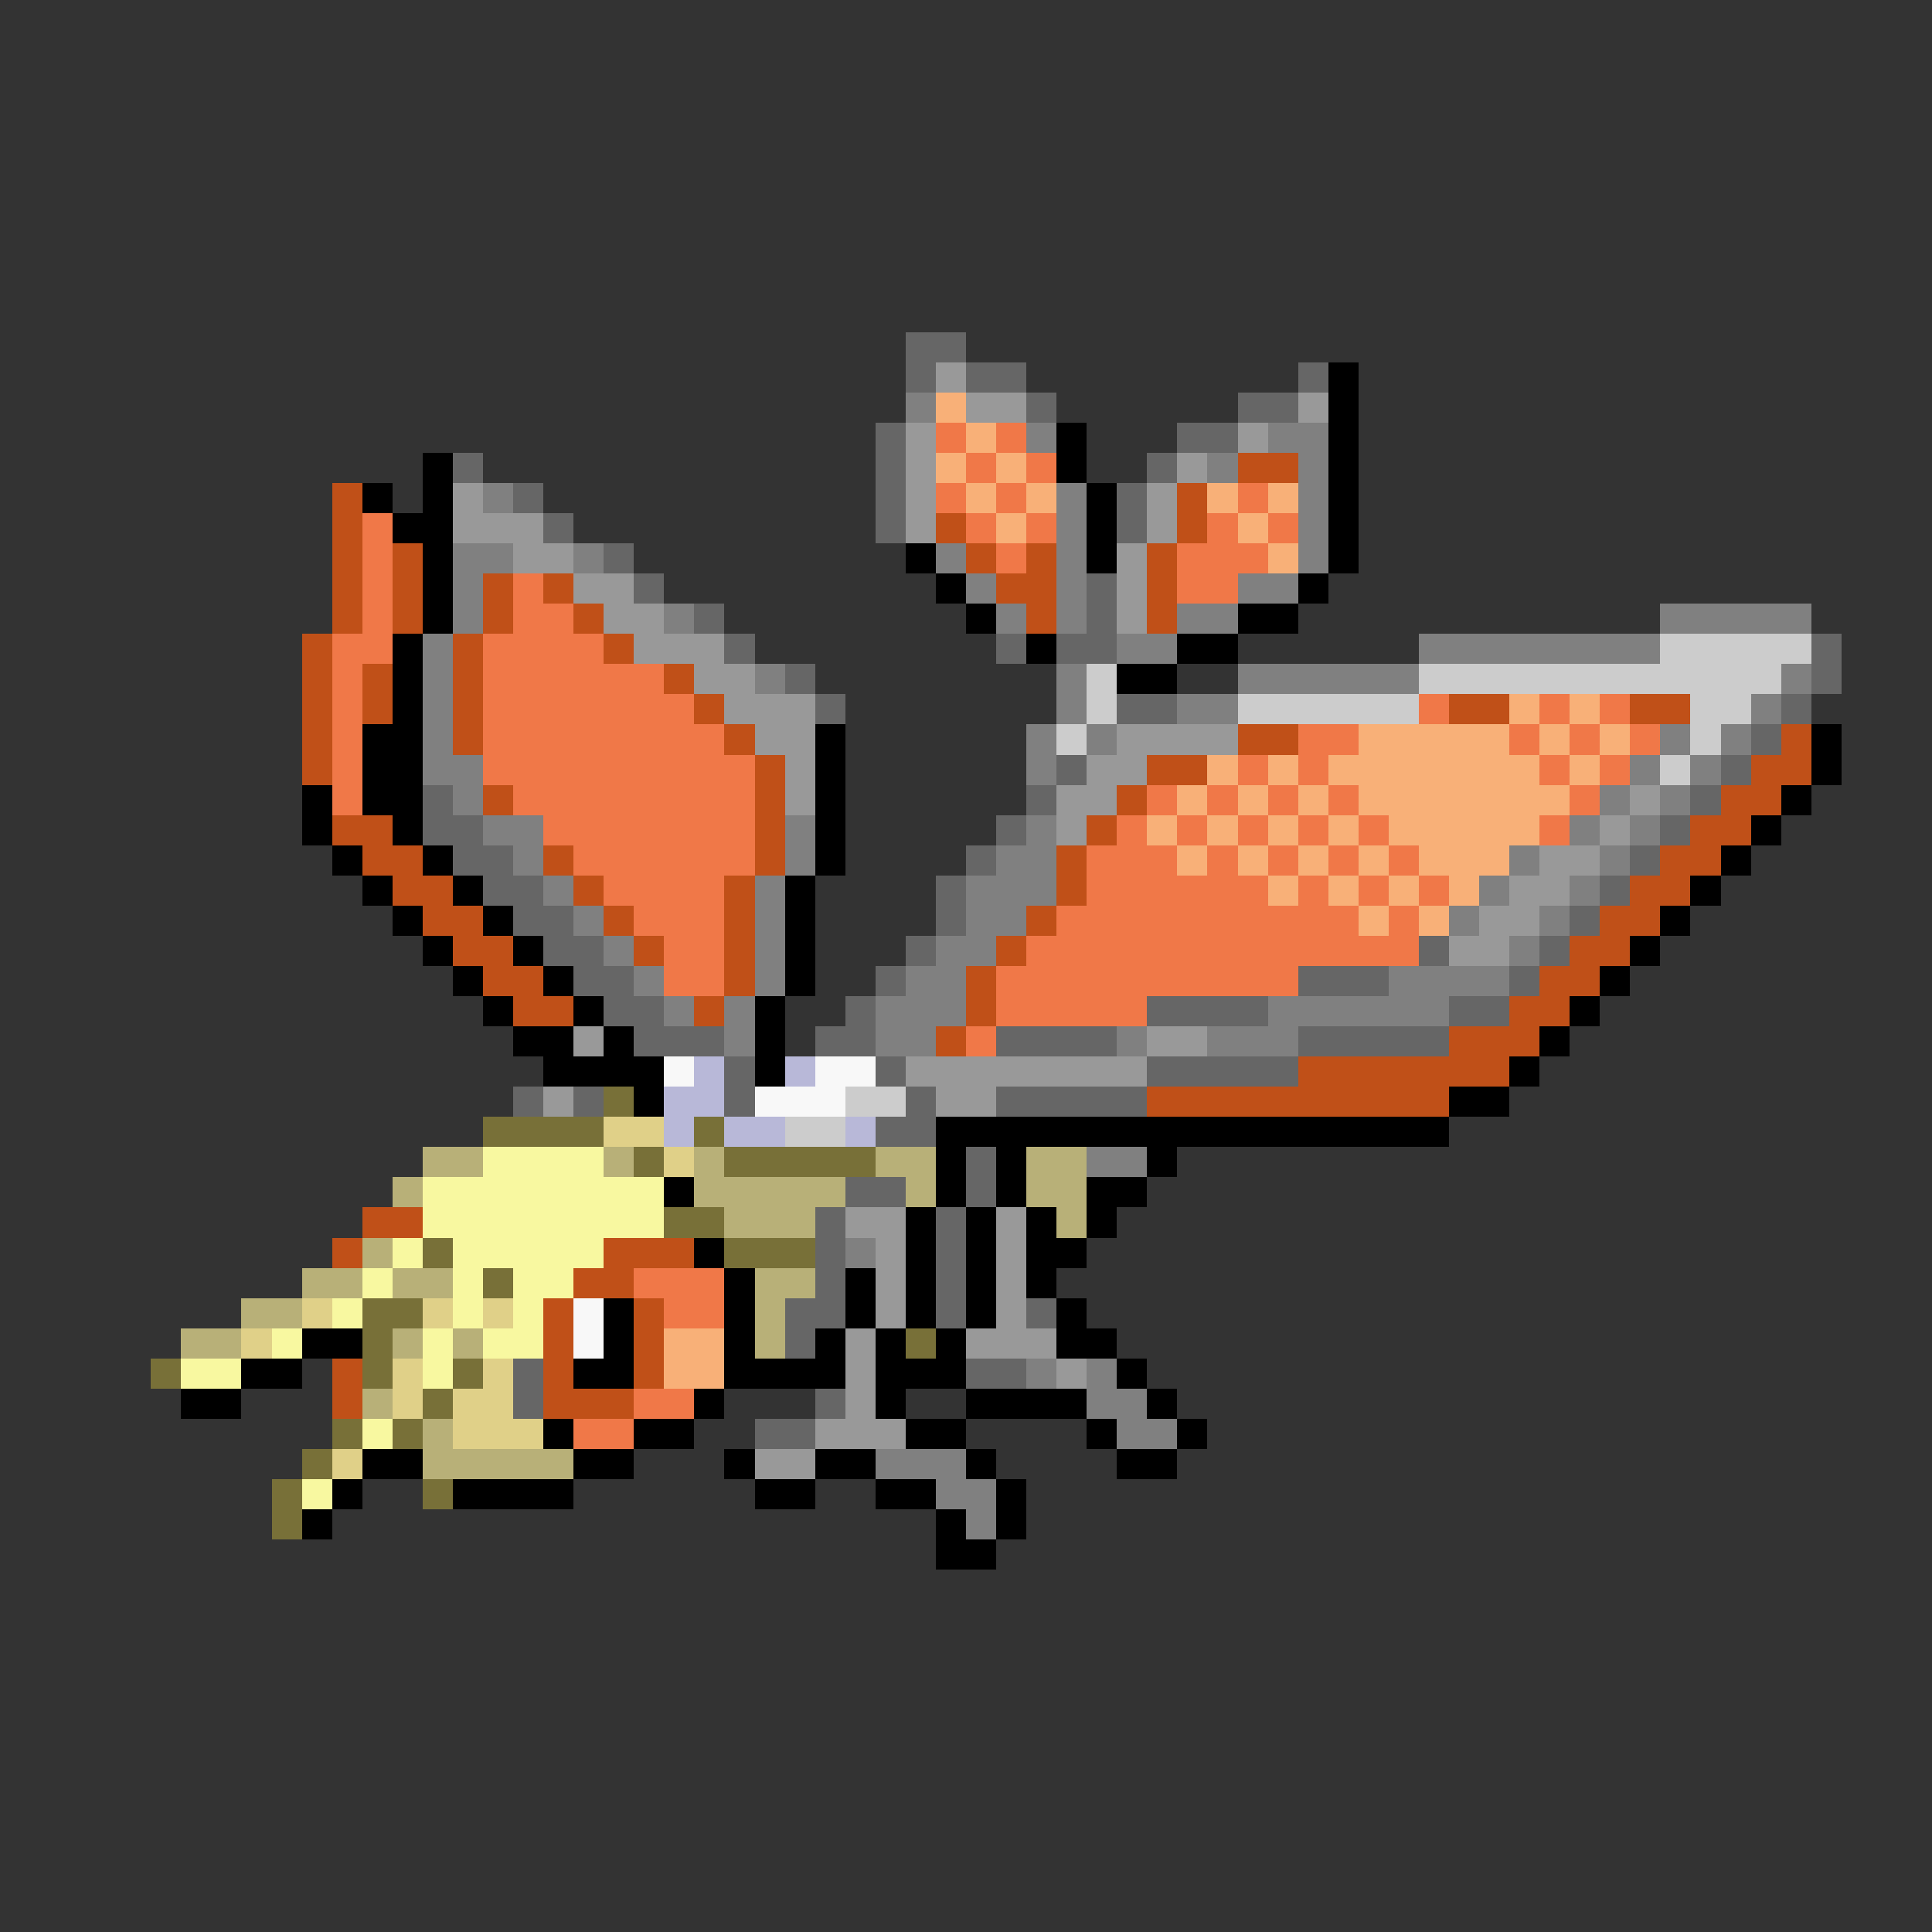 <svg xmlns="http://www.w3.org/2000/svg" viewBox="0 -0.5 64 64" shape-rendering="crispEdges">
<rect x="0" y="-0.5" width="64" height="64" fill="#333333" stroke="none"/>
<path stroke="#666666" d="M30 11h2M30 12h1M32 12h2M43 12h1M34 13h1M41 13h2M29 14h1M39 14h2M15 15h1M29 15h1M38 15h1M17 16h1M29 16h1M37 16h1M18 17h1M29 17h1M37 17h1M20 18h1M21 19h1M36 19h1M23 20h1M36 20h1M24 21h1M33 21h1M35 21h2M60 21h1M26 22h1M60 22h1M27 23h1M37 23h2M59 23h1M58 24h1M35 25h1M57 25h1M14 26h1M34 26h1M56 26h1M14 27h2M33 27h1M55 27h1M15 28h2M32 28h1M54 28h1M16 29h2M31 29h1M53 29h1M17 30h2M31 30h1M52 30h1M18 31h2M30 31h1M47 31h1M51 31h1M19 32h2M29 32h1M43 32h3M50 32h1M20 33h2M28 33h1M38 33h4M48 33h2M21 34h3M27 34h2M33 34h4M43 34h5M24 35h1M29 35h1M38 35h5M17 36h1M19 36h1M24 36h1M30 36h1M33 36h5M29 37h2M32 38h1M28 39h2M32 39h1M27 40h1M31 40h1M27 41h1M31 41h1M27 42h1M31 42h1M26 43h2M31 43h1M34 43h1M26 44h1M17 45h1M32 45h2M17 46h1M27 46h1M25 47h2" />
<path stroke="#999999" d="M31 12h1M32 13h2M43 13h1M30 14h1M41 14h1M30 15h1M39 15h1M15 16h1M30 16h1M38 16h1M15 17h3M30 17h1M38 17h1M17 18h2M37 18h1M19 19h2M37 19h1M20 20h2M37 20h1M21 21h3M23 22h2M24 23h3M25 24h2M37 24h4M26 25h1M36 25h2M26 26h1M35 26h2M54 26h1M35 27h1M53 27h1M51 28h2M50 29h2M49 30h2M48 31h2M19 34h1M38 34h2M30 35h8M18 36h1M31 36h2M28 40h2M33 40h1M29 41h1M33 41h1M29 42h1M33 42h1M29 43h1M33 43h1M28 44h1M32 44h3M28 45h1M35 45h1M28 46h1M27 47h3M25 48h2" />
<path stroke="#000000" d="M44 12h1M44 13h1M35 14h1M44 14h1M14 15h1M35 15h1M44 15h1M12 16h1M14 16h1M36 16h1M44 16h1M13 17h2M36 17h1M44 17h1M14 18h1M30 18h1M36 18h1M44 18h1M14 19h1M31 19h1M43 19h1M14 20h1M32 20h1M41 20h2M13 21h1M34 21h1M39 21h2M13 22h1M37 22h2M13 23h1M12 24h2M27 24h1M60 24h1M12 25h2M27 25h1M60 25h1M10 26h1M12 26h2M27 26h1M59 26h1M10 27h1M13 27h1M27 27h1M58 27h1M11 28h1M14 28h1M27 28h1M57 28h1M12 29h1M15 29h1M26 29h1M56 29h1M13 30h1M16 30h1M26 30h1M55 30h1M14 31h1M17 31h1M26 31h1M54 31h1M15 32h1M18 32h1M26 32h1M53 32h1M16 33h1M19 33h1M25 33h1M52 33h1M17 34h2M20 34h1M25 34h1M51 34h1M18 35h4M25 35h1M50 35h1M21 36h1M48 36h2M31 37h17M31 38h1M33 38h1M38 38h1M22 39h1M31 39h1M33 39h1M36 39h2M30 40h1M32 40h1M34 40h1M36 40h1M23 41h1M30 41h1M32 41h1M34 41h2M24 42h1M28 42h1M30 42h1M32 42h1M34 42h1M20 43h1M24 43h1M28 43h1M30 43h1M32 43h1M35 43h1M10 44h2M20 44h1M24 44h1M27 44h1M29 44h1M31 44h1M35 44h2M8 45h2M19 45h2M24 45h4M29 45h3M37 45h1M6 46h2M23 46h1M29 46h1M32 46h4M38 46h1M18 47h1M21 47h2M30 47h2M36 47h1M39 47h1M12 48h2M19 48h2M24 48h1M27 48h2M32 48h1M37 48h2M11 49h1M15 49h4M25 49h2M29 49h2M33 49h1M10 50h1M31 50h1M33 50h1M31 51h2" />
<path stroke="#808080" d="M30 13h1M34 14h1M42 14h2M40 15h1M43 15h1M16 16h1M35 16h1M43 16h1M35 17h1M43 17h1M15 18h2M19 18h1M31 18h1M35 18h1M43 18h1M15 19h1M32 19h1M35 19h1M41 19h2M15 20h1M22 20h1M33 20h1M35 20h1M39 20h2M55 20h5M14 21h1M37 21h2M47 21h8M14 22h1M25 22h1M35 22h1M41 22h6M59 22h1M14 23h1M35 23h1M39 23h2M58 23h1M14 24h1M34 24h1M36 24h1M55 24h1M57 24h1M14 25h2M34 25h1M54 25h1M56 25h1M15 26h1M53 26h1M55 26h1M16 27h2M26 27h1M34 27h1M52 27h1M54 27h1M17 28h1M26 28h1M33 28h2M50 28h1M53 28h1M18 29h1M25 29h1M32 29h3M49 29h1M52 29h1M19 30h1M25 30h1M32 30h2M48 30h1M51 30h1M20 31h1M25 31h1M31 31h2M50 31h1M21 32h1M25 32h1M30 32h2M46 32h4M22 33h1M24 33h1M29 33h3M42 33h6M24 34h1M29 34h2M37 34h1M40 34h3M36 38h2M28 41h1M34 45h1M36 45h1M36 46h2M37 47h2M29 48h3M31 49h2M32 50h1" />
<path stroke="#f8b078" d="M31 13h1M32 14h1M31 15h1M33 15h1M32 16h1M34 16h1M40 16h1M42 16h1M33 17h1M41 17h1M42 18h1M50 23h1M52 23h1M45 24h5M51 24h1M53 24h1M40 25h1M42 25h1M44 25h7M52 25h1M39 26h1M41 26h1M43 26h1M45 26h7M38 27h1M40 27h1M42 27h1M44 27h1M46 27h5M39 28h1M41 28h1M43 28h1M45 28h1M47 28h3M42 29h1M44 29h1M46 29h1M48 29h1M45 30h1M47 30h1M22 44h2M22 45h2" />
<path stroke="#f07848" d="M31 14h1M33 14h1M32 15h1M34 15h1M31 16h1M33 16h1M41 16h1M12 17h1M32 17h1M34 17h1M40 17h1M42 17h1M12 18h1M33 18h1M39 18h3M12 19h1M17 19h1M39 19h2M12 20h1M17 20h2M11 21h2M16 21h4M11 22h1M16 22h6M11 23h1M16 23h7M47 23h1M51 23h1M53 23h1M11 24h1M16 24h8M43 24h2M50 24h1M52 24h1M54 24h1M11 25h1M16 25h9M41 25h1M43 25h1M51 25h1M53 25h1M11 26h1M17 26h8M38 26h1M40 26h1M42 26h1M44 26h1M52 26h1M18 27h7M37 27h1M39 27h1M41 27h1M43 27h1M45 27h1M51 27h1M19 28h6M36 28h3M40 28h1M42 28h1M44 28h1M46 28h1M20 29h4M36 29h6M43 29h1M45 29h1M47 29h1M21 30h3M35 30h10M46 30h1M22 31h2M34 31h13M22 32h2M33 32h10M33 33h5M32 34h1M21 42h3M22 43h2M21 46h2M19 47h2" />
<path stroke="#c05018" d="M41 15h2M11 16h1M39 16h1M11 17h1M31 17h1M39 17h1M11 18h1M13 18h1M32 18h1M34 18h1M38 18h1M11 19h1M13 19h1M16 19h1M18 19h1M33 19h2M38 19h1M11 20h1M13 20h1M16 20h1M19 20h1M34 20h1M38 20h1M10 21h1M15 21h1M20 21h1M10 22h1M12 22h1M15 22h1M22 22h1M10 23h1M12 23h1M15 23h1M23 23h1M48 23h2M54 23h2M10 24h1M15 24h1M24 24h1M41 24h2M59 24h1M10 25h1M25 25h1M38 25h2M58 25h2M16 26h1M25 26h1M37 26h1M57 26h2M11 27h2M25 27h1M36 27h1M56 27h2M12 28h2M18 28h1M25 28h1M35 28h1M55 28h2M13 29h2M19 29h1M24 29h1M35 29h1M54 29h2M14 30h2M20 30h1M24 30h1M34 30h1M53 30h2M15 31h2M21 31h1M24 31h1M33 31h1M52 31h2M16 32h2M24 32h1M32 32h1M51 32h2M17 33h2M23 33h1M32 33h1M50 33h2M31 34h1M48 34h3M43 35h7M38 36h10M12 40h2M11 41h1M20 41h3M19 42h2M18 43h1M21 43h1M18 44h1M21 44h1M11 45h1M18 45h1M21 45h1M11 46h1M18 46h3" />
<path stroke="#cccccc" d="M55 21h5M36 22h1M47 22h12M36 23h1M41 23h6M56 23h2M35 24h1M56 24h1M55 25h1M28 36h2M26 37h2" />
<path stroke="#f8f8f8" d="M22 35h1M27 35h2M25 36h3M19 43h1M19 44h1" />
<path stroke="#b8b8d8" d="M23 35h1M26 35h1M22 36h2M22 37h1M24 37h2M28 37h1" />
<path stroke="#787038" d="M20 36h1M16 37h4M23 37h1M21 38h1M24 38h5M22 40h2M14 41h1M24 41h3M16 42h1M12 43h2M12 44h1M30 44h1M5 45h1M12 45h1M15 45h1M14 46h1M11 47h1M13 47h1M10 48h1M9 49h1M14 49h1M9 50h1" />
<path stroke="#e0d088" d="M20 37h2M22 38h1M10 43h1M14 43h1M16 43h1M8 44h1M13 45h1M16 45h1M13 46h1M15 46h2M15 47h3M11 48h1" />
<path stroke="#b8b078" d="M14 38h2M20 38h1M23 38h1M29 38h2M34 38h2M13 39h1M23 39h5M30 39h1M34 39h2M24 40h3M35 40h1M12 41h1M10 42h2M13 42h2M25 42h2M8 43h2M25 43h1M6 44h2M13 44h1M15 44h1M25 44h1M12 46h1M14 47h1M14 48h5" />
<path stroke="#f8f8a0" d="M16 38h4M14 39h8M14 40h8M13 41h1M15 41h5M12 42h1M15 42h1M17 42h2M11 43h1M15 43h1M17 43h1M9 44h1M14 44h1M16 44h2M6 45h2M14 45h1M12 47h1M10 49h1" />
</svg>